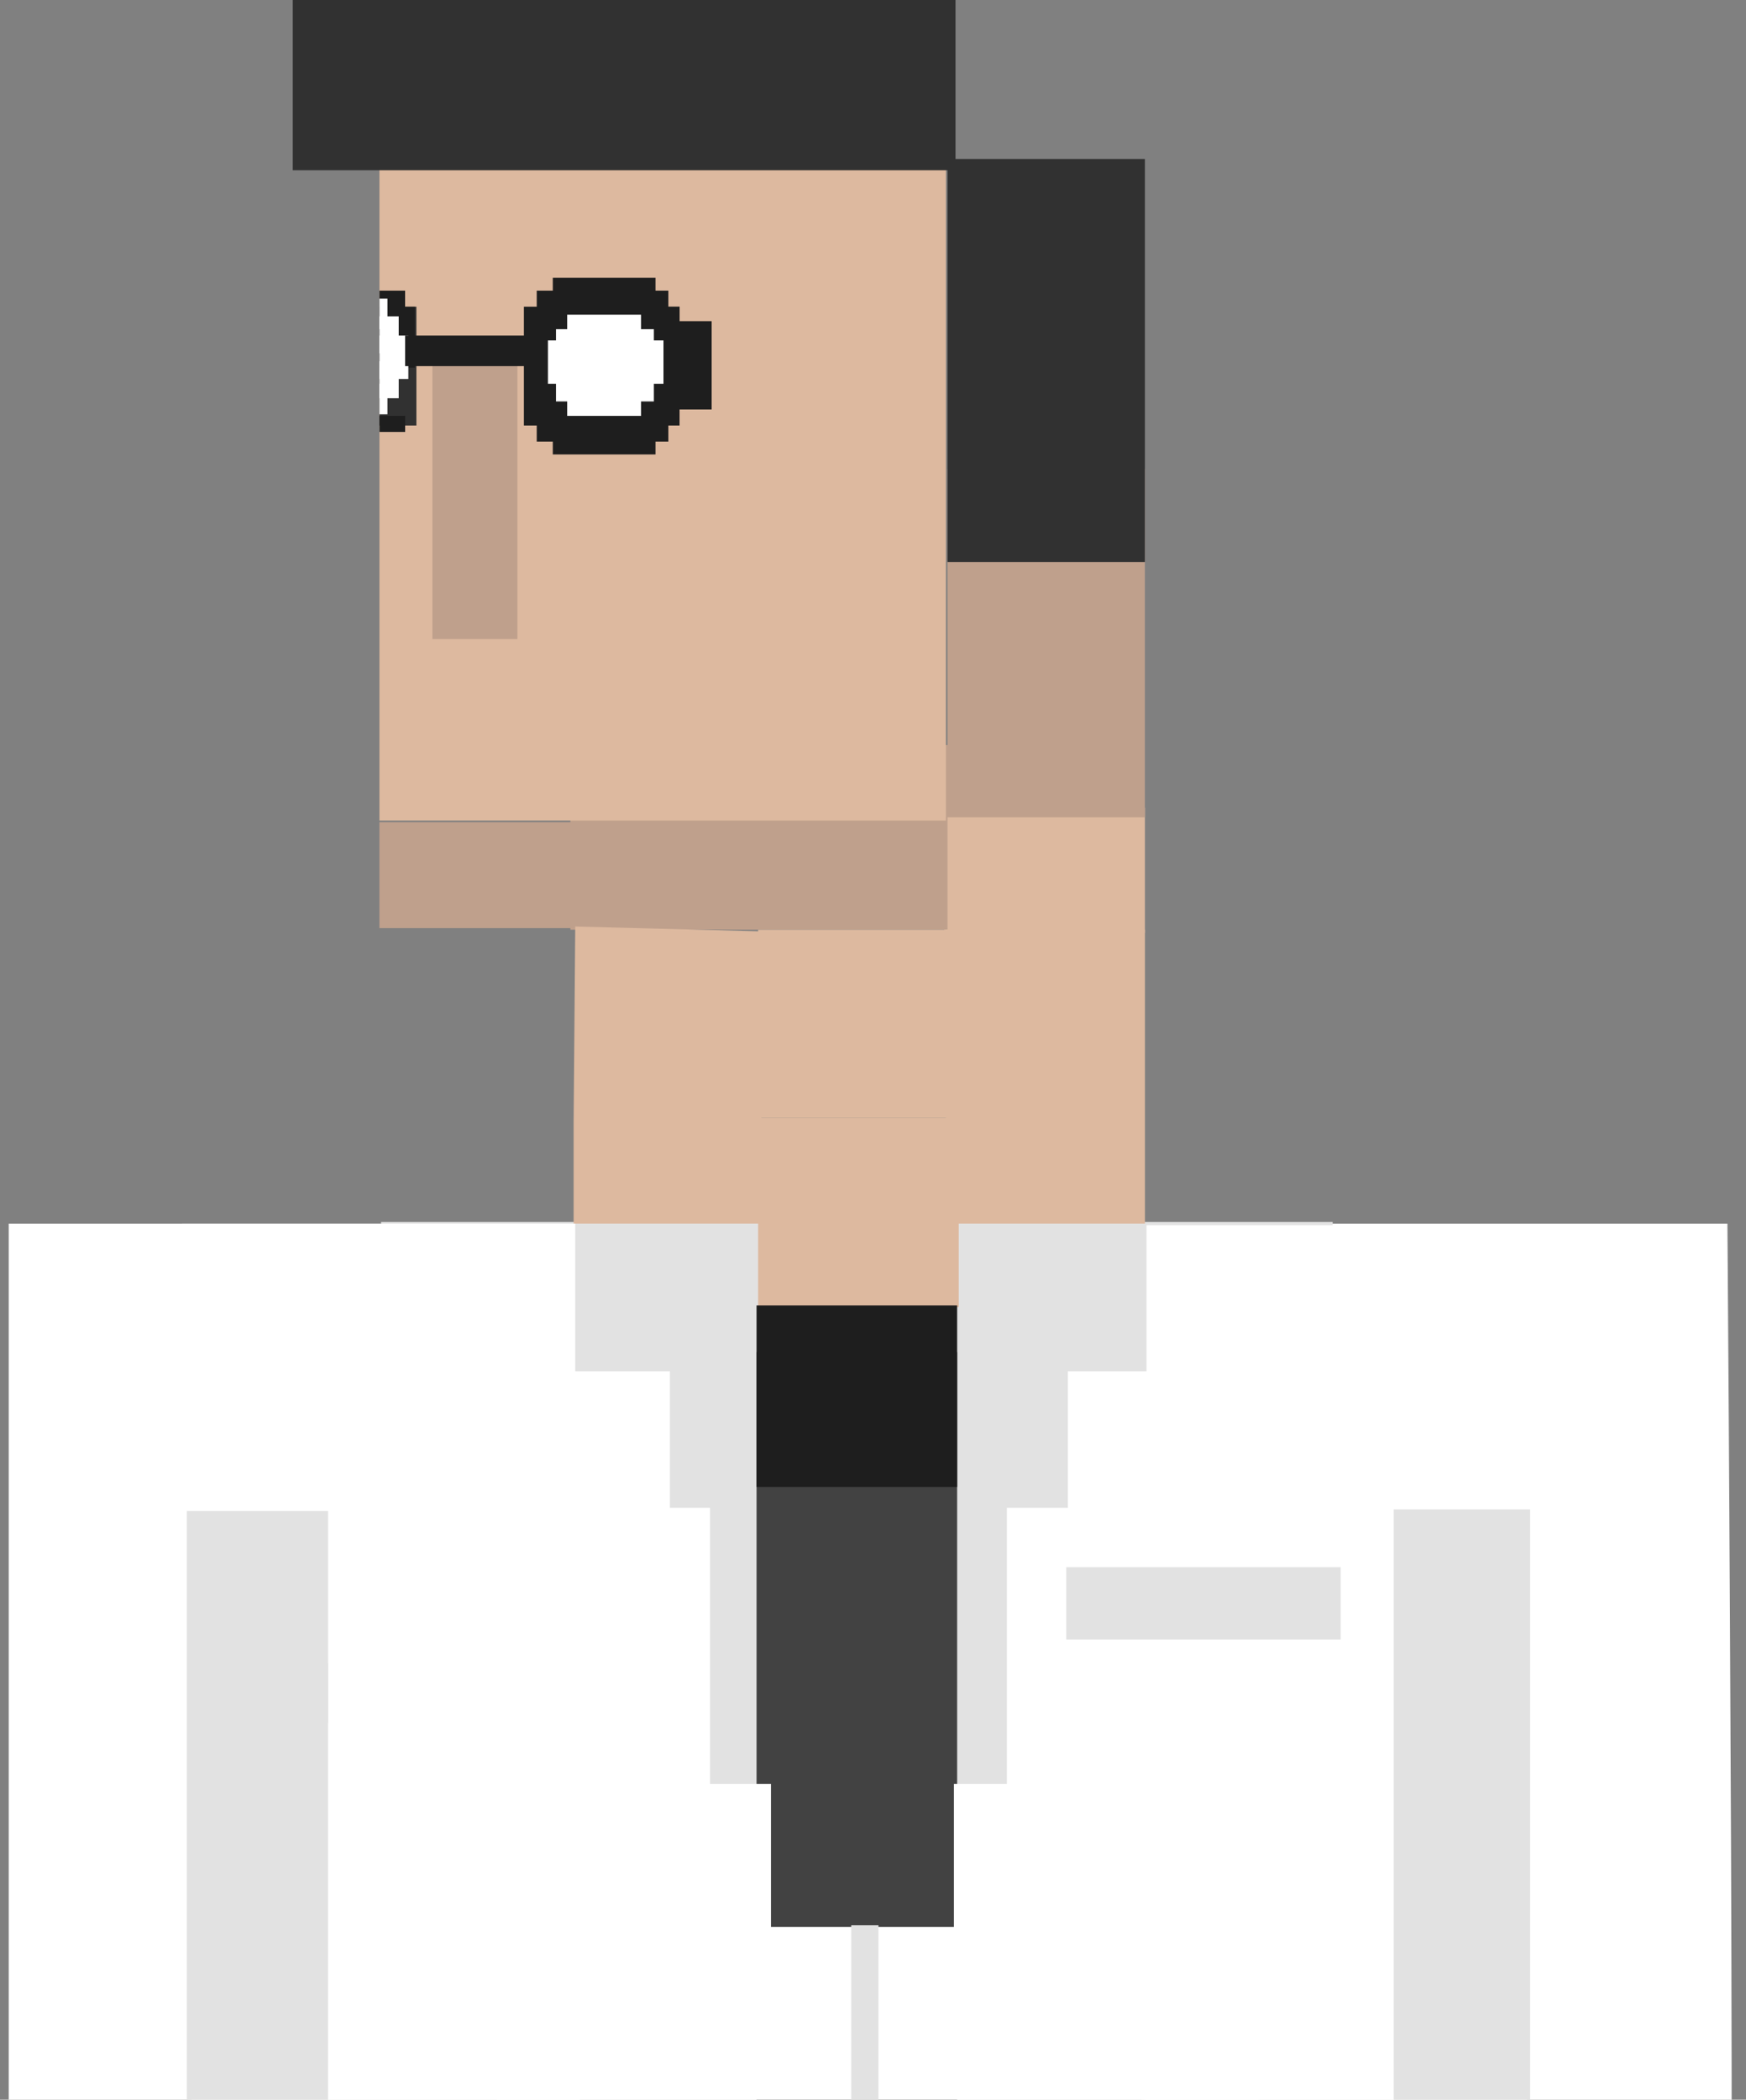 <svg width="109" height="131" fill="none" xmlns="http://www.w3.org/2000/svg"><rect width="100%" height="100%" fill="#808080" stroke="none"/><path d="M71.475 50.392H58.952v7.814h12.523v-7.814z" fill="#DDB99F"/><path d="M71.473 29.253H59.15v21.74h12.323v-21.74zM59.15 46.485H35.607v11.52H59.15v-11.52z" fill="#BFA08C"/><path d="M59.052 3.807H23.688v47.386h35.364V3.807z" fill="#DDB99F"/><path d="M39.515 0H18.276v10.62H59.652V0H39.515z" fill="#313131"/><path d="M71.473 9.918H59.15v25.146h12.323V9.918z" fill="#313131"/><path d="M36.11 76.34H.545v77.24s106.694-.601 107.295 0c.602.601 0-77.24 0-77.24H36.11z" fill="#fff"/><path d="M83.196 76.239H23.788v76.94h59.408v-76.94z" fill="#E2E2E2"/><path d="M39.116 51.294H23.688v6.612h15.428v-6.612z" fill="#BFA08C"/><path d="M59.85 69.827H47.329V81.55h12.523V69.827z" fill="#DDB99F"/><path d="m47.532 58.106-11.621-.3-.1 12.121v6.412h35.665V58.006H59.053v11.721H47.532V58.106z" fill="#DDB99F"/><path d="M59.951 58.006H47.328v11.721h12.623V58.006z" fill="#DDB99F"/><path d="M23.686 94.272H11.664V165.2h12.022v-70.93zM94.917 94.272H83.195V165.2h11.722v-70.93z" fill="#E2E2E2"/><path d="M59.752 84.354H47.23v48.488h12.523V84.354z" fill="#424242"/><path d="M59.752 81.448H47.23V92.77h12.523V81.45z" fill="#1E1E1E"/><path d="M41.82 85.556h-7.714v9.517h7.715v-9.517zM75.782 85.556h-9.117v9.718h9.117v-9.718z" fill="#fff"/><path d="M94.817 76.44H71.574v13.724h23.243V76.44zM36.21 85.656H20.481v72.332h15.73V85.656z" fill="#fff"/><path d="M87.103 86.257H71.274v71.731h15.83v-71.73zM36.211 107.496H11.967v138.853H36.21V107.496z" fill="#fff"/><path d="M95.319 107.496H71.476v138.853h23.843V107.496zM35.91 76.34H11.365v13.624H35.91V76.339z" fill="#fff"/><path d="M20.479 103.789h-8.716v142.56h8.716v-142.56zM95.521 94.172h-8.515v152.377h8.515V94.172z" fill="#E2E2E2"/><path d="M32.303 21.139h-5.31v18.734h5.31V21.139z" fill="#BFA08C"/><path d="M42.424 19.135h-9.718v7.413h9.718v-7.413z" fill="#1E1E1E"/><path d="M39.219 23.042h-3.907v3.506h3.907v-3.506zM42.426 19.135H39.22v3.807h3.206v-3.807z" fill="#1E1E1E"/><path d="M41.42 21.239h-7.213v2.705h7.213v-2.705z" fill="#fff"/><path d="M40.82 22.742H34.71v2.304h6.111v-2.304z" fill="#fff"/><path d="M40.82 20.538H34.71v2.304h6.111v-2.304zM40.018 24.044h-4.609v1.903h4.609v-1.903z" fill="#fff"/><path d="M40.018 19.636h-4.609v1.903h4.609v-1.903z" fill="#fff"/><path d="M41.723 18.133h-8.215v1.403h8.215v-1.403zM41.723 26.148h-8.215v1.402h8.215v-1.402z" fill="#1E1E1E"/><path d="M40.922 26.95H34.51v1.402h6.412v-1.403zM40.922 17.332H34.51v1.402h6.412v-1.402zM44.426 20.037h-2.304v5.51h2.304v-5.51z" fill="#1E1E1E"/><path d="M25.995 19.135H23.69v7.413h2.305v-7.413z" fill="#313131"/><path d="M25.895 19.135H23.69v3.807h2.204v-3.807zM25.29 18.133h-1.602v1.002h1.602v-1.002zM25.293 25.947H23.69v1.002h1.603v-1.002z" fill="#1E1E1E"/><path d="M25.49 20.938h-1.802v2.705h1.803v-2.705z" fill="#fff"/><path d="M24.89 22.541h-1.203v2.304h1.203v-2.304zM24.89 19.736h-1.203v2.304h1.203v-2.304z" fill="#fff"/><path d="M24.188 23.944h-.5v1.903h.5v-1.903zM24.188 18.634h-.5v1.904h.5v-1.904z" fill="#fff"/><path d="M33.207 20.938h-7.914v1.904h7.914v-1.904z" fill="#1E1E1E"/><path d="M78.586 246.349V94.072H62.857v17.231h-3.306v8.916h-11.42v-8.916h-3.808V94.072H31v152.277h47.587z" fill="#fff"/><path d="M83.695 97.778H66.564v4.508h17.13v-4.508zM54.842 120.119h-1.703v126.23h1.703v-126.23z" fill="#E2E2E2"/></svg>
